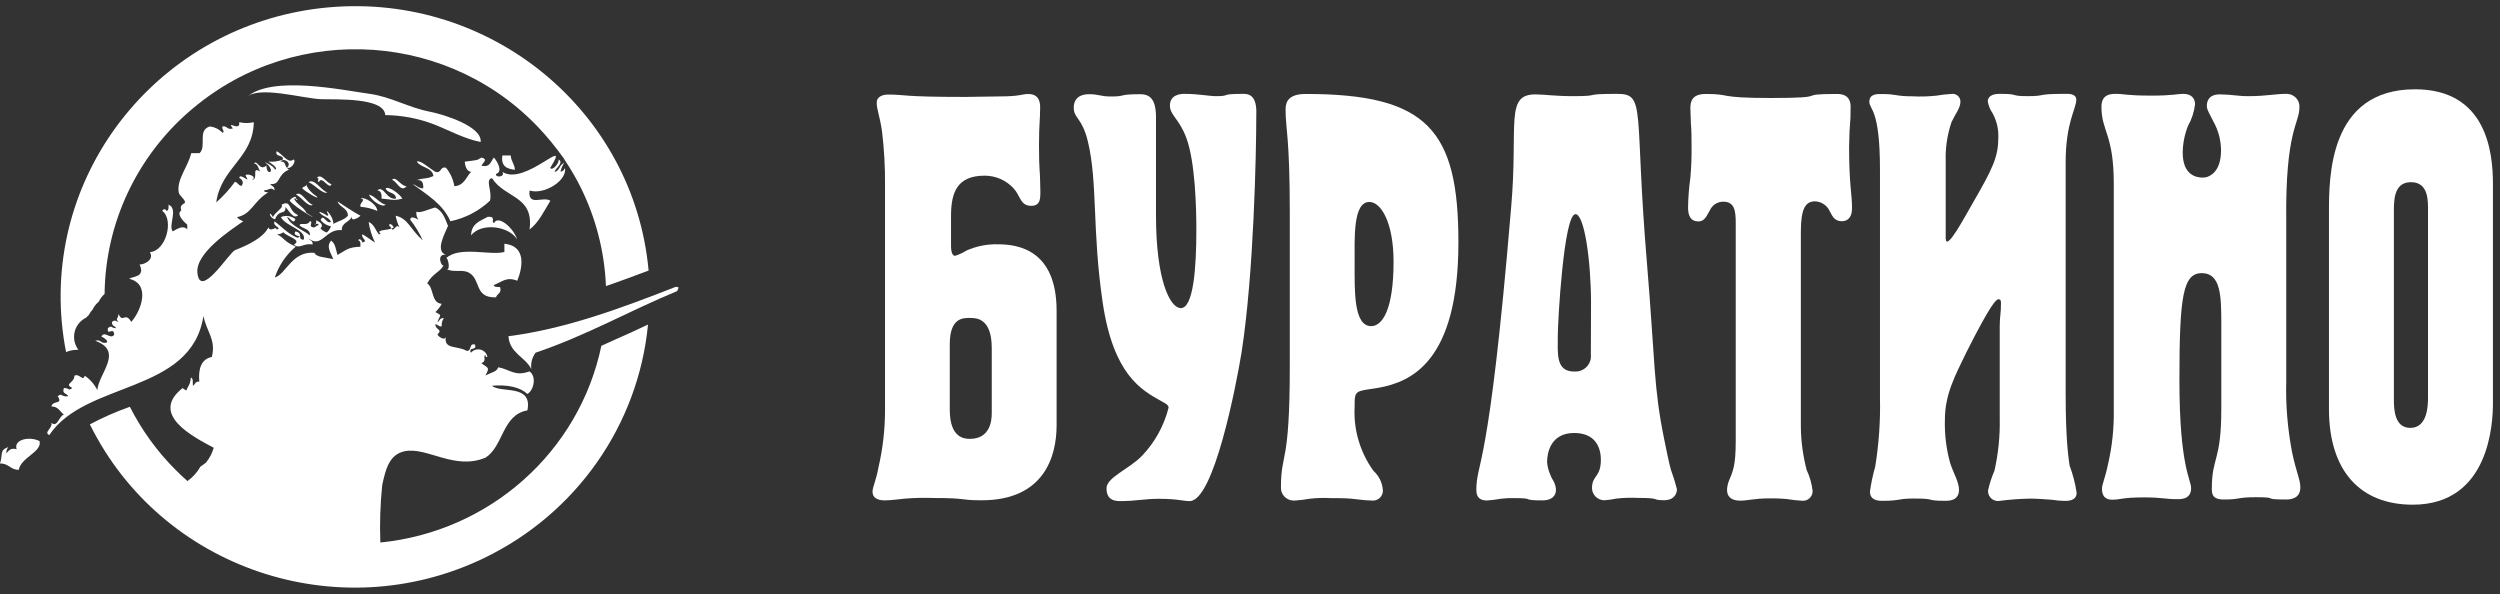 <svg width="202" height="48" viewBox="0 0 202 48" fill="none" xmlns="http://www.w3.org/2000/svg">
<rect x="0" y="0" width="202" height="48" fill="#333333" stroke="none"/>
<g clip-path="url(#clip0_232_2832)">
<path d="M41.605 13.72C41.58 13.246 41.292 13.029 41.267 12.562H40.591C40.464 13.429 40.946 13.645 41.605 13.72Z" fill="white"/>
<path d="M39.41 17.52C38.793 17.853 38.075 18.078 38.066 19.011C38.937 17.928 41.185 18.303 41.777 19.345C41.523 18.453 40.264 17.345 39.926 18.012C39.63 17.987 40.137 17.462 39.41 17.52Z" fill="white"/>
<path d="M41.794 22.684C42.175 21.759 42.623 19.885 40.755 19.693V20.36C39.606 20.668 37.121 19.852 36.039 20.868C36.191 20.71 36.428 21.926 36.081 21.726C36.572 22.059 37.374 21.726 37.89 22.034C38.887 22.584 38.296 24.084 40.079 24.025C40.155 23.709 40.561 23.725 40.408 23.2C40.214 23.175 39.927 23.225 39.893 23.034C40.586 22.767 40.916 22.334 41.794 22.684Z" fill="white"/>
<path d="M54.579 23.184C50.429 24.808 45.756 26.574 41.082 27.166C41.183 28.557 42.434 28.824 42.933 29.823C42.865 29.357 42.992 28.882 43.271 28.499C47.37 27.116 50.843 25.117 54.723 23.517C54.765 23.309 55.002 23.176 54.579 23.184Z" fill="white"/>
<path d="M45.646 13.554C45.612 13.746 45.46 13.812 45.308 13.887C45.257 13.588 45.824 12.829 45.477 13.229C45.181 13.379 45.198 13.837 44.801 13.887C44.877 13.613 45.587 13.138 45.139 12.888C45.173 13.263 44.564 13.854 44.463 13.554C46.221 10.755 42.426 15.087 40.592 13.887C40.854 14.296 40.017 14.396 40.077 14.054C40.719 13.854 40.077 12.904 39.907 12.729C39.645 13.029 39.629 13.554 38.902 13.388C39.045 13.096 39.46 12.879 38.902 12.729C38.437 12.988 38.775 12.896 37.55 13.063C37.609 13.654 37.82 13.854 38.065 13.887C37.651 14.312 37.507 14.995 36.713 15.045C36.62 14.495 36.392 13.987 36.037 13.554C35.521 13.429 35.715 14.012 35.191 13.887C34.752 13.654 33.966 12.896 33.679 13.063C34.017 13.571 34.913 13.504 35.023 14.221C34.397 14.504 34.194 14.354 33.679 14.554C34.118 14.504 34.228 14.787 34.194 15.22C33.78 15.22 33.679 14.962 33.358 14.887C34.507 15.745 35.783 16.478 36.392 17.878C37.592 17.628 38.699 17.053 39.586 16.22C39.806 15.462 39.164 14.504 39.755 14.396C40.795 16.037 43.153 15.795 42.789 18.544C43.55 17.961 43.964 17.036 44.471 16.22C43.863 15.828 42.637 16.728 42.789 15.395C43.99 15.77 45.866 14.562 45.646 13.554ZM24.762 17.203C24.526 16.695 23.985 16.537 23.757 16.045H23.926C23.976 15.703 23.436 16.078 23.41 16.212C23.782 16.761 26.343 18.194 24.762 17.203Z" fill="white"/>
<path d="M23.918 16.046C23.918 16.246 24.163 16.146 23.918 16.046V16.046ZM24.087 17.378C23.25 17.037 23.571 16.079 22.735 16.554C23.013 16.729 22.151 17.187 22.058 17.553C21.687 16.87 21.712 17.612 22.227 17.72C22.532 16.862 23.106 17.42 23.064 16.72C23.292 16.954 23.749 17.795 24.087 17.378ZM26.783 14.879C26.402 14.804 25.938 13.955 25.608 14.371C25.921 14.413 25.515 14.646 25.777 14.704C25.997 14.13 26.614 15.412 26.783 14.879ZM32.851 15.046C32.369 15.046 31.972 14.163 31.676 14.538C32.056 14.613 32.378 15.604 32.851 15.046ZM26.445 15.546C25.929 15.379 25.405 14.371 24.932 14.721C25.405 14.904 26.124 15.746 26.445 15.546ZM25.6 15.879C25.16 15.588 24.763 15.154 24.763 14.888C24.763 15.104 24.467 15.038 24.425 15.221C24.662 15.479 25.878 16.204 25.6 15.879ZM32.513 16.046C32.276 15.662 31.431 15.021 31.161 15.221C31.296 15.646 31.997 15.504 31.997 16.046C31.237 16.187 31 14.938 30.485 15.379C30.78 15.421 30.865 15.662 30.823 16.046C31.6 16.104 31.794 16.246 32.513 16.046ZM25.27 16.546C24.78 16.404 24.34 15.371 23.918 15.721C24.349 15.912 24.94 16.804 25.27 16.546ZM31.161 16.546C30.603 16.379 30.375 15.879 29.808 15.721C29.986 16.162 30.831 16.812 31.161 16.546ZM29.141 16.712C29.606 16.745 30.062 16.862 30.493 17.045C30.434 16.437 29.42 15.896 29.141 16.021C29.648 16.154 28.98 16.395 29.141 16.712ZM1.344 36.297C0.828 36.155 0.701 36.438 0.507 36.63C0.499 36.447 0.558 36.264 0.676 36.122C-0.059 36.372 0.254 36.672 0 37.455C0.701 37.421 0.828 37.963 1.513 37.963C1.707 36.938 3.414 36.522 3.195 35.639C2.409 35.239 1.082 35.489 1.344 36.297ZM19.76 8.024C19.81 7.974 19.861 7.924 19.912 7.874L19.76 8.024ZM38.835 11.472C38.978 10.223 35.894 9.256 34.753 9.031C32.969 8.682 31.6 7.824 29.868 7.582C27.67 7.282 21.906 6.049 19.92 7.865C20.867 6.899 24.459 7.957 25.938 8.015C27.112 8.057 31.059 7.849 31.127 9.298C32.471 9.315 33.806 9.565 35.065 10.048C36.291 10.531 37.533 11.222 38.835 11.472Z" fill="white"/>
<path d="M48.59 27.942C46.798 36.522 39.564 42.953 30.732 43.836C30.673 42.287 30.724 40.737 30.884 39.188C31.163 37.913 31.442 36.739 32.676 36.464C34.484 36.072 36.724 38.038 39.243 36.972C40.696 36.022 40.569 33.523 42.615 33.157C43.046 30.982 40.443 31.807 39.75 31.166C41.026 31.066 42.006 31.274 42.615 31.832C43.13 31.532 43.375 30.424 42.784 30.008C41.592 30.441 41.229 29.858 40.257 29.674C40.13 30.049 39.792 30.049 39.217 30.341C39.614 29.641 39.42 29.758 38.888 29.341C39.369 29.183 38.998 28.791 39.217 28.675C39.217 28.775 39.243 28.875 39.386 28.841C39.31 28.433 38.913 28.167 38.499 28.241C38.321 28.275 38.161 28.366 38.042 28.508C37.831 27.975 38.558 28.383 38.381 27.842C37.865 27.692 38.152 28.392 37.705 28.35C36.927 27.892 35.845 28.275 36.023 27.192C35.972 27.583 35.397 27.192 35.346 27.025C35.811 26.584 35.152 26.659 35.178 26.201C35.397 26.201 35.414 26.417 35.693 26.367C35.668 26.134 35.727 25.901 35.862 25.709C35.532 25.659 35.532 25.934 35.346 26.042C35.532 25.409 35.794 25.534 35.178 25.218C35.38 25.026 35.558 24.801 35.693 24.551C34.814 24.476 35.084 23.268 34.518 22.893C34.966 22.069 35.592 21.977 35.862 21.402C35.718 21.702 35.186 20.494 36.031 20.578C35.135 20.311 35.947 18.861 36.2 18.253C35.964 17.662 35.761 17.029 35.161 16.762C34.679 16.887 33.901 17.27 33.648 17.096C33.614 17.329 33.673 17.57 33.817 17.762C33.715 17.712 33.166 17.354 33.149 17.762C33.555 18.27 33.893 18.828 34.155 19.42C33.149 18.528 32.963 17.637 31.966 17.429C32.033 17.779 32.143 18.112 32.304 18.428C32.008 17.92 31.788 18.887 31.628 18.428C32.118 18.52 31.374 17.787 31.459 18.262C32.059 18.653 30.673 18.47 30.622 18.77C30.715 18.77 30.817 18.903 30.622 18.936C30.335 18.612 30.233 18.112 29.785 17.937C29.87 18.512 30.047 19.07 30.301 19.595C29.946 19.386 29.65 19.136 29.287 18.928C29.126 19.236 29.802 19.478 29.287 19.595C29.253 19.42 29.008 19.195 28.949 19.428C29.143 19.461 29.135 19.686 29.118 19.936C28.078 19.97 27.943 20.236 27.267 20.603C27.14 20.178 27.098 19.661 26.751 19.445C26.303 19.953 26.794 20.511 26.92 20.936C26.202 20.769 25.56 20.786 25.407 20.428C23.599 20.253 23.067 22.21 22.204 22.419C22.526 21.452 23.109 20.594 23.895 19.928C22.855 19.461 23.075 19.295 22.382 18.928C22.568 18.936 22.754 18.878 22.898 18.762C23.185 19.128 24.453 19.378 23.743 19.761C24.182 20.169 24.571 19.595 25.255 19.761C25.306 19.436 25.027 19.436 24.917 19.253C26.016 20.119 26.278 18.462 27.613 18.595C27.613 17.92 28.323 17.962 28.45 17.429C28.273 18.012 29.016 17.57 29.126 17.429C28.636 17.187 27.419 16.371 27.275 16.271C27.436 16.779 28.095 16.779 28.112 17.429C27.833 17.77 27.318 17.862 26.937 18.095C26.937 17.479 26.303 16.879 26.422 17.104C26.422 17.287 26.667 17.362 26.422 17.437C26.32 17.295 25.517 16.929 25.906 17.27C26.16 17.52 26.616 17.57 26.743 17.937C26.32 18.112 26.151 17.22 25.906 17.77C26.109 18.045 26.413 18.228 26.743 18.278C26.675 18.478 26.565 18.653 26.405 18.787C26.202 18.72 26.024 18.603 25.889 18.453C26.202 18.162 25.847 17.945 25.551 17.795V18.045C25.061 18.412 25.813 17.837 25.72 18.212C25.551 18.212 25.517 18.345 25.382 18.378C24.799 18.328 25.382 17.928 25.044 17.87C24.833 18.303 24.241 17.945 24.207 18.203C24.453 18.512 25.078 18.445 25.044 19.028C24.444 18.52 23.531 18.303 23.193 17.537C23.421 17.537 23.709 18.212 23.869 17.704C23.54 17.437 23.083 17.379 22.695 17.537C23.058 18.287 24.774 18.562 24.546 19.361C23.971 19.395 24.546 18.803 23.869 18.703C23.565 19.145 24.613 19.028 24.038 19.211C23.278 18.912 22.796 18.337 22.188 17.887C21.968 18.303 22.855 18.395 22.357 18.553C22.306 18.203 21.909 18.795 21.68 18.387C21.165 19.453 19.128 20.144 18.984 20.211C18.469 20.478 16.162 24.218 15.95 22.035C15.798 20.461 18.545 18.645 19.66 17.878C19.458 17.812 19.28 17.704 19.145 17.545C20.345 17.312 20.455 16.279 21.672 15.546C21.545 15.513 21.334 15.546 21.334 15.379C21.756 15.379 21.849 15.071 22.171 15.379C22.221 15.055 21.942 15.055 21.833 14.871C22.712 14.946 22.348 14.138 23.345 13.705C22.898 13.414 23.185 13.047 22.669 13.047C22.931 12.714 23.633 13.172 23.185 13.555C23.616 13.68 23.971 12.922 23.7 12.889C23.286 13.28 22.771 12.38 22.348 12.222C22.196 12.73 22.906 12.447 22.864 12.889C22.492 13.039 22.086 13.097 21.689 13.055C21.875 13.172 22.559 13.605 22.204 13.713C22.204 13.422 21.08 12.922 21.528 13.205C22.34 13.888 21.528 14.288 21.528 13.372C20.971 13.88 20.793 12.864 20.523 13.205C20.869 13.255 20.861 13.647 21.038 13.863C20.252 13.389 20.937 14.496 20.362 14.53C20.878 14.23 19.813 13.955 19.846 14.197C20.328 14.963 19.407 13.922 19.331 14.363C19.61 14.53 19.72 14.805 19.5 15.021C19.263 14.988 19.221 14.746 18.984 14.688C18.545 15.296 18.038 15.854 17.472 16.354C17.869 13.513 20.455 12.772 20.506 9.873C20.117 9.965 19.711 9.965 19.331 9.873C19.415 10.706 18.249 9.631 18.815 10.381C18.334 10.523 18.376 10.148 17.97 10.215C17.911 10.498 18.215 10.639 17.97 10.723C17.708 10.44 17.345 10.265 16.965 10.215C15.925 10.514 16.719 11.814 16.128 12.372H15.452C15.181 13.505 14.277 14.463 14.438 15.529C14.488 15.829 14.928 16.062 14.953 16.354C14.953 16.437 14.539 16.537 14.615 16.862L14.649 17.004L14.615 17.029C14.277 17.287 14.742 17.829 15.13 18.153V18.528C14.75 18.153 14.294 18.528 13.956 18.695C13.567 18.22 14.438 16.879 13.618 16.537C13.618 16.729 13.652 17.012 13.449 17.046C13.432 16.954 13.347 16.896 13.254 16.912C13.187 16.921 13.127 16.979 13.119 17.046C14.074 17.779 13.406 20.294 12.113 20.369C12.485 21.019 11.598 21.394 11.277 21.369C11.767 22.419 10.727 22.31 10.44 22.527C12.181 22.943 11.429 25.084 10.609 26.009C10.093 25.143 9.924 26.176 9.569 25.351C9.569 25.801 9.291 25.684 9.569 26.009C9.333 25.951 9.291 25.809 9.054 26.009C9.003 26.334 9.282 26.334 9.392 26.517C8.936 26.517 9.054 26.242 8.716 26.517C8.64 27.2 9.164 26.359 9.231 27.025C8.969 27.5 8.445 26.675 8.192 27.192C8.344 27.242 8.927 27.642 8.53 27.7C8.133 27.758 8.158 27.4 7.693 27.534C10.026 28.383 7.981 30.157 7.862 31.515C7.626 31.049 7.279 30.649 6.848 30.357C6.704 30.866 6.425 30.141 6.011 30.357C6.011 30.966 5.149 30.991 5.842 31.349C5.504 31.624 5.631 31.349 5.166 31.349C4.972 31.857 5.428 31.757 5.504 32.015C4.989 32.115 4.989 31.707 4.668 32.015C5.115 32.723 4.279 32.307 4.152 32.84C4.71 32.84 4.845 33.256 5.158 33.498C4.744 33.648 4.642 34.573 4.152 34.164C4.279 34.589 3.493 34.931 3.983 35.156C6.916 30.741 15.469 31.857 16.441 25.517C16.66 26.767 17.48 27.417 17.117 28.841C16.28 29.016 16.009 29.749 16.102 30.841C15.773 30.791 15.773 31.066 15.587 31.174C15.553 30.932 15.646 30.557 15.418 30.507C15.384 31.14 15.114 31.265 15.08 31.532C14.911 31.532 14.877 31.399 14.742 31.365C12.054 33.498 15.638 35.306 17.269 36.18C17.142 36.622 16.931 37.03 16.635 37.388L16.187 37.713C15.933 38.171 15.579 38.563 15.147 38.871C14.818 38.58 14.505 38.288 14.201 37.98C12.697 36.48 11.446 34.748 10.491 32.865L10.415 32.898C9.333 33.281 8.276 33.748 7.262 34.289C13.018 45.935 27.275 50.783 39.09 45.102C46.545 41.52 51.573 34.364 52.359 26.226L50.999 26.859C50.255 27.184 49.427 27.567 48.59 27.942Z" fill="white"/>
<path d="M6.228 28.266H6.338C5.754 27.499 5.907 26.408 6.684 25.833C6.777 25.767 6.87 25.708 6.972 25.658C7.031 25.583 7.098 25.517 7.174 25.458C7.25 25.3 7.352 25.15 7.479 25.025C7.58 24.8 7.724 24.609 7.901 24.442L7.977 24.384C8.087 24.142 8.248 23.925 8.451 23.751C8.51 18.028 11.062 12.604 15.457 8.864L15.558 8.781C23.976 1.667 36.636 2.558 43.947 10.78C44.15 11.013 44.352 11.247 44.547 11.48C44.902 11.921 45.248 12.371 45.586 12.838V12.863C45.874 13.279 46.136 13.712 46.389 14.154C46.558 14.454 46.727 14.754 46.88 15.062C48.139 17.578 48.849 20.318 48.959 23.117C50.116 22.718 51.266 22.293 52.407 21.86C51.232 8.964 39.67 -0.557 26.579 0.592C13.488 1.75 3.828 13.146 4.994 26.05C5.07 26.858 5.18 27.657 5.34 28.449C5.619 28.324 5.924 28.266 6.228 28.266Z" fill="white"/>
</g>
<g clip-path="url(#clip1_232_2832)">
<path d="M100.491 7.584C98.391 7.584 99.582 7.769 98.246 7.769C97.676 7.769 96.868 7.584 95.67 7.584C95.432 7.584 94.53 7.627 94.53 8.521C94.53 9.317 95.288 9.593 95.858 11.149C96.572 13.073 96.666 16.779 96.666 18.561C96.666 21.65 96.428 24.895 95.41 24.895C94.552 24.895 93.404 22.687 93.404 17.39V9.466C93.404 7.918 92.834 7.612 92.12 7.612C90.308 7.612 91.023 7.797 89.781 7.797C88.923 7.797 88.786 7.612 88.013 7.612C87.018 7.612 86.758 8.173 86.758 8.692C86.758 9.579 87.429 9.487 87.898 11.418C88.706 14.791 88.23 18.497 89.089 24.391C89.948 30.285 92.228 31.52 93.852 32.422C94.097 32.564 94.422 32.699 94.422 32.94C94.054 34.396 93.318 35.738 92.271 36.831C91.225 37.91 89.406 38.571 89.406 39.458C89.406 40.538 90.258 40.488 90.662 40.488C91.138 40.481 91.622 40.453 92.091 40.396C92.567 40.353 93.087 40.303 93.614 40.303C95.187 40.303 95.569 40.488 96.125 40.488C98.081 40.488 99.892 31.101 100.318 28.474C101.313 22.09 101.508 12.292 101.508 9.288C101.58 7.712 100.917 7.584 100.491 7.584Z" fill="white"/>
<path d="M149.529 8.621C149.529 8.245 149.435 7.592 148.432 7.592C144.816 7.592 148.237 7.918 143.041 7.918C138.704 7.918 139.938 7.592 137.838 7.592C136.698 7.592 136.582 8.21 136.582 8.763C136.582 9.182 136.625 9.559 136.625 9.999C136.676 10.56 136.676 11.121 136.676 11.689C136.69 12.584 136.662 13.478 136.582 14.366C136.467 15.161 136.409 15.963 136.395 16.766C136.395 17.845 136.965 17.888 137.246 17.888C137.773 17.888 137.917 17.369 138.155 17C138.343 16.567 138.776 16.29 139.252 16.297C140.154 16.297 140.248 17.043 140.248 18.037V35.618C140.248 37.684 140.01 38.089 139.678 38.905C139.584 39.182 139.151 40.453 140.623 40.453C141.193 40.453 141.771 40.269 142.962 40.269C143.423 40.261 143.885 40.276 144.34 40.318C144.758 40.389 145.177 40.432 145.596 40.46C146.029 40.503 146.411 40.197 146.454 39.772C146.462 39.722 146.462 39.665 146.454 39.615C146.382 39.047 146.223 38.493 145.978 37.975C145.682 36.839 145.523 35.675 145.509 34.503V18.711C145.509 16.858 145.884 16.269 146.649 16.269C147.097 16.283 147.508 16.517 147.746 16.886C148.027 17.355 148.129 17.873 148.836 17.873C149.168 17.873 149.644 17.689 149.644 16.844C149.644 15.608 149.406 14.991 149.406 11.824C149.456 9.374 149.529 10.404 149.529 8.621Z" fill="white"/>
<path d="M166.905 31.803V13.122C166.905 9.884 167.764 8.798 167.764 8.052C167.764 7.534 167.049 7.583 166.905 7.583C164.329 7.583 165.476 7.768 163.809 7.768C162.33 7.768 163.239 7.583 161.565 7.583C160.807 7.583 160.612 7.91 160.612 8.201C160.67 8.535 160.8 8.854 160.994 9.138C161.326 9.742 161.492 10.424 161.464 11.112C161.464 12.66 161.038 13.583 159.364 16.466C158.793 17.446 157.213 20.45 157.213 19.235V12.994C157.177 11.929 157.343 10.864 157.689 9.848C157.978 9.231 158.404 8.727 158.404 8.208C158.404 7.867 158.13 7.59 157.783 7.583C157.754 7.583 157.718 7.583 157.689 7.59C157.271 7.612 156.852 7.661 156.434 7.732C155.806 7.796 155.178 7.818 154.55 7.782C153.121 7.782 153.295 7.598 152.039 7.598C151.757 7.598 151.043 7.548 151.043 8.215C151.043 8.883 151.902 8.734 151.902 13.711V32.137C151.945 33.997 151.815 35.858 151.519 37.697C151.332 38.357 151.187 39.032 151.093 39.713C151.093 40.416 151.721 40.466 152.089 40.466C153.612 40.466 153.28 40.281 154.666 40.281C156.549 40.281 155.431 40.466 157.242 40.466C158.101 40.466 158.288 39.997 158.288 39.578C158.288 38.961 157.855 38.265 157.574 37.42C157.256 36.27 157.112 35.084 157.148 33.898C157.148 31.881 157.956 30.383 158.866 28.502C160.872 24.518 161.298 24.177 161.485 24.177C161.673 24.177 161.68 24.369 161.68 24.504C161.68 25.392 161.579 25.491 161.579 26.357V33.813C161.608 35.233 161.464 36.646 161.153 38.031C160.93 38.542 160.756 39.081 160.634 39.628C160.605 40.068 160.937 40.452 161.384 40.48C161.435 40.487 161.492 40.48 161.543 40.473C162.366 40.367 163.196 40.303 164.025 40.288C164.596 40.288 165.216 40.338 165.793 40.381C166.14 40.438 166.493 40.466 166.84 40.473C167.078 40.473 167.792 40.473 167.792 39.82C167.684 39.067 167.489 38.329 167.222 37.612C167.143 37.001 166.905 35.687 166.905 31.803Z" fill="white"/>
<path d="M185.789 8.713C185.854 8.159 185.442 7.655 184.879 7.591C184.836 7.584 184.785 7.584 184.742 7.584C183.84 7.584 183.075 7.769 181.74 7.769C181.408 7.776 181.076 7.761 180.744 7.719C180.282 7.662 179.821 7.634 179.359 7.627C178.413 7.627 178.312 8.244 178.312 8.564C178.312 8.883 178.55 9.217 178.832 9.799C179.236 10.517 179.453 11.319 179.46 12.143C179.46 13.925 178.507 14.351 177.988 14.351C177.468 14.351 176.364 14.159 176.364 12.334C176.371 11.596 176.515 10.864 176.79 10.169C177.093 9.636 177.288 9.04 177.36 8.429C177.36 8.053 177.165 7.584 176.407 7.584C175.974 7.584 175.498 7.726 173.896 7.726C171.702 7.726 171.753 7.584 170.887 7.584C169.84 7.584 169.797 8.287 169.797 8.663C169.797 10.588 170.793 10.871 170.793 14.805V33.061C170.822 34.573 170.663 36.086 170.316 37.562C170.086 38.684 169.84 39.111 169.84 39.487C169.84 40.332 170.41 40.374 170.648 40.374C171.413 40.374 171.413 40.19 173.275 40.19C174.654 40.19 175.043 40.332 175.787 40.332C176.068 40.332 177.042 40.431 177.042 39.444C177.042 38.741 176.097 37.705 176.097 30.718C176.097 23.965 176.378 22.069 177.908 22.069C179.438 22.069 179.481 23.922 179.481 26.102V33.047C179.481 37.314 178.716 36.888 178.716 39.473C178.716 39.849 178.716 40.36 179.669 40.36C181.098 40.36 180.665 40.175 182.296 40.175C184.251 40.175 182.628 40.36 184.728 40.36C185.204 40.36 185.868 40.218 185.868 39.38C185.868 38.763 185.536 38.145 185.204 36.561C184.843 34.673 184.677 32.755 184.728 30.838V17.844C184.648 10.545 185.789 9.984 185.789 8.713Z" fill="white"/>
<path d="M80.654 19.74C79.766 19.711 78.885 19.889 78.077 20.251C77.796 20.428 77.493 20.57 77.175 20.67C76.843 20.67 76.843 20.017 76.843 19.825V17.432C76.843 15.501 77.37 14.194 79.564 14.194C80.459 14.194 81.303 14.57 81.902 15.224C82.472 15.841 82.422 16.63 83.331 16.63C84.24 16.63 84.045 15.742 84.045 14.776C84.045 13.811 83.951 13.931 83.951 11.73C83.951 10.04 84.045 9.664 84.045 8.677C84.045 8.258 83.951 7.598 83.093 7.598C82.566 7.598 82.566 7.74 81.325 7.782C80.899 7.782 78.51 7.832 77.984 7.832C72.737 7.832 73.264 7.64 71.741 7.64C71.46 7.64 70.839 7.733 70.839 8.294C70.839 8.854 71.077 9.323 71.265 10.594C71.438 12.043 71.525 13.498 71.51 14.954V33.202C71.503 34.736 71.33 36.255 70.984 37.747C70.789 38.84 70.5 39.351 70.5 39.728C70.5 40.381 71.214 40.431 71.453 40.431C72.023 40.431 72.549 40.338 73.12 40.289C73.899 40.225 74.678 40.211 75.458 40.239C78.229 40.239 77.464 40.423 79.319 40.423C84.377 40.423 85.373 36.859 85.373 34.374V25.108C85.373 20.208 82.277 19.74 80.654 19.74ZM80.134 33.394C80.134 34.012 79.99 35.46 78.366 35.46C77.89 35.46 76.742 35.368 76.742 33.11V27.806C76.742 25.647 77.839 25.69 78.366 25.69C78.885 25.69 80.134 25.69 80.134 28.133V33.394Z" fill="white"/>
<path d="M111.402 31.329C113.979 30.86 117.839 29.263 117.839 19.592C117.847 10.503 115.321 7.592 105.499 7.592C103.876 7.592 103.876 8.479 103.876 8.905C103.876 10.404 104.215 11.071 104.215 17.163V29.596C104.215 37.762 103.5 36.441 103.5 39.402C103.486 39.963 103.941 40.432 104.511 40.446C104.568 40.446 104.626 40.446 104.684 40.439C105.066 40.411 105.456 40.368 105.831 40.297C106.387 40.233 106.943 40.219 107.498 40.247C108.068 40.247 108.646 40.247 109.216 40.297C109.779 40.347 110.262 40.439 110.789 40.439C111.236 40.51 111.655 40.219 111.727 39.779C111.734 39.715 111.742 39.658 111.734 39.594C111.691 39.005 111.424 38.451 110.977 38.046C109.894 36.541 109.353 34.723 109.454 32.884C109.447 31.471 109.49 31.641 111.402 31.329ZM110.645 16.318C111.597 16.318 112.6 18.008 112.6 21.147C112.6 25.009 111.698 26.352 110.789 26.352C109.36 26.352 109.454 23.44 109.454 21.331C109.454 19.23 109.31 16.318 110.645 16.318Z" fill="white"/>
<path d="M135.021 37.989C134.862 37.47 134.624 36.249 134.458 35.447C133.599 31.222 133.744 29.347 133.08 21.331C132.026 8.905 133.029 7.584 130.691 7.584C127.639 7.584 129.594 7.769 127.068 7.769C125.596 7.769 124.781 7.627 124.059 7.627C121.577 7.627 122.681 10.098 122.103 16.73C120.292 38.45 119.289 37.229 119.289 39.593C119.289 40.339 119.765 40.438 120.148 40.438C120.53 40.41 120.913 40.367 121.288 40.296C121.634 40.254 121.988 40.239 122.334 40.246C124.146 40.246 122.811 40.431 124.622 40.431C125.668 40.431 125.957 39.728 125.531 38.883C125.235 38.415 125.055 37.889 125.005 37.335C125.005 36.583 125.293 34.985 127.198 34.985C128.865 34.985 129.349 36.107 129.349 37.144C129.349 38.599 128.634 38.379 128.634 39.444C128.642 39.984 129.089 40.417 129.63 40.424C129.969 40.396 130.301 40.353 130.626 40.282C131.211 40.218 131.802 40.204 132.394 40.232C134.278 40.232 133.39 40.417 134.451 40.417C135.353 40.417 135.497 39.799 135.497 39.529C135.367 39.011 135.209 38.5 135.021 37.989ZM127.429 30.015C127.357 30.022 127.278 30.022 127.206 30.022C125.683 30.022 125.87 28.566 125.87 27.11C125.87 26.031 126.347 17.305 127.299 17.305C128.014 17.305 128.555 21.054 128.555 24.526L128.541 28.651C128.62 29.333 128.115 29.944 127.429 30.015Z" fill="white"/>
<path d="M195.136 7.215C188.18 7.215 188.18 14.294 188.18 17.163V33.04C188.18 38.109 190.756 40.779 194.949 40.779C201.227 40.779 201.429 34.026 201.429 32.571V14.841C201.429 12.277 200.902 7.215 195.136 7.215ZM196.183 17.12V32.131C196.183 32.784 196.139 34.573 194.754 34.573C193.498 34.573 193.426 33.125 193.426 32.322V17.347C193.426 16.367 193.332 14.72 194.804 14.72C196.277 14.72 196.183 16.318 196.183 17.12Z" fill="white"/>
</g>
<defs>
<clipPath id="clip0_232_2832">
<rect width="54.833" height="47" fill="white" transform="translate(0 0.5)"/>
</clipPath>
<clipPath id="clip1_232_2832">
<rect width="130.929" height="33.571" fill="white" transform="translate(70.5 7.215)"/>
</clipPath>
</defs>
</svg>
